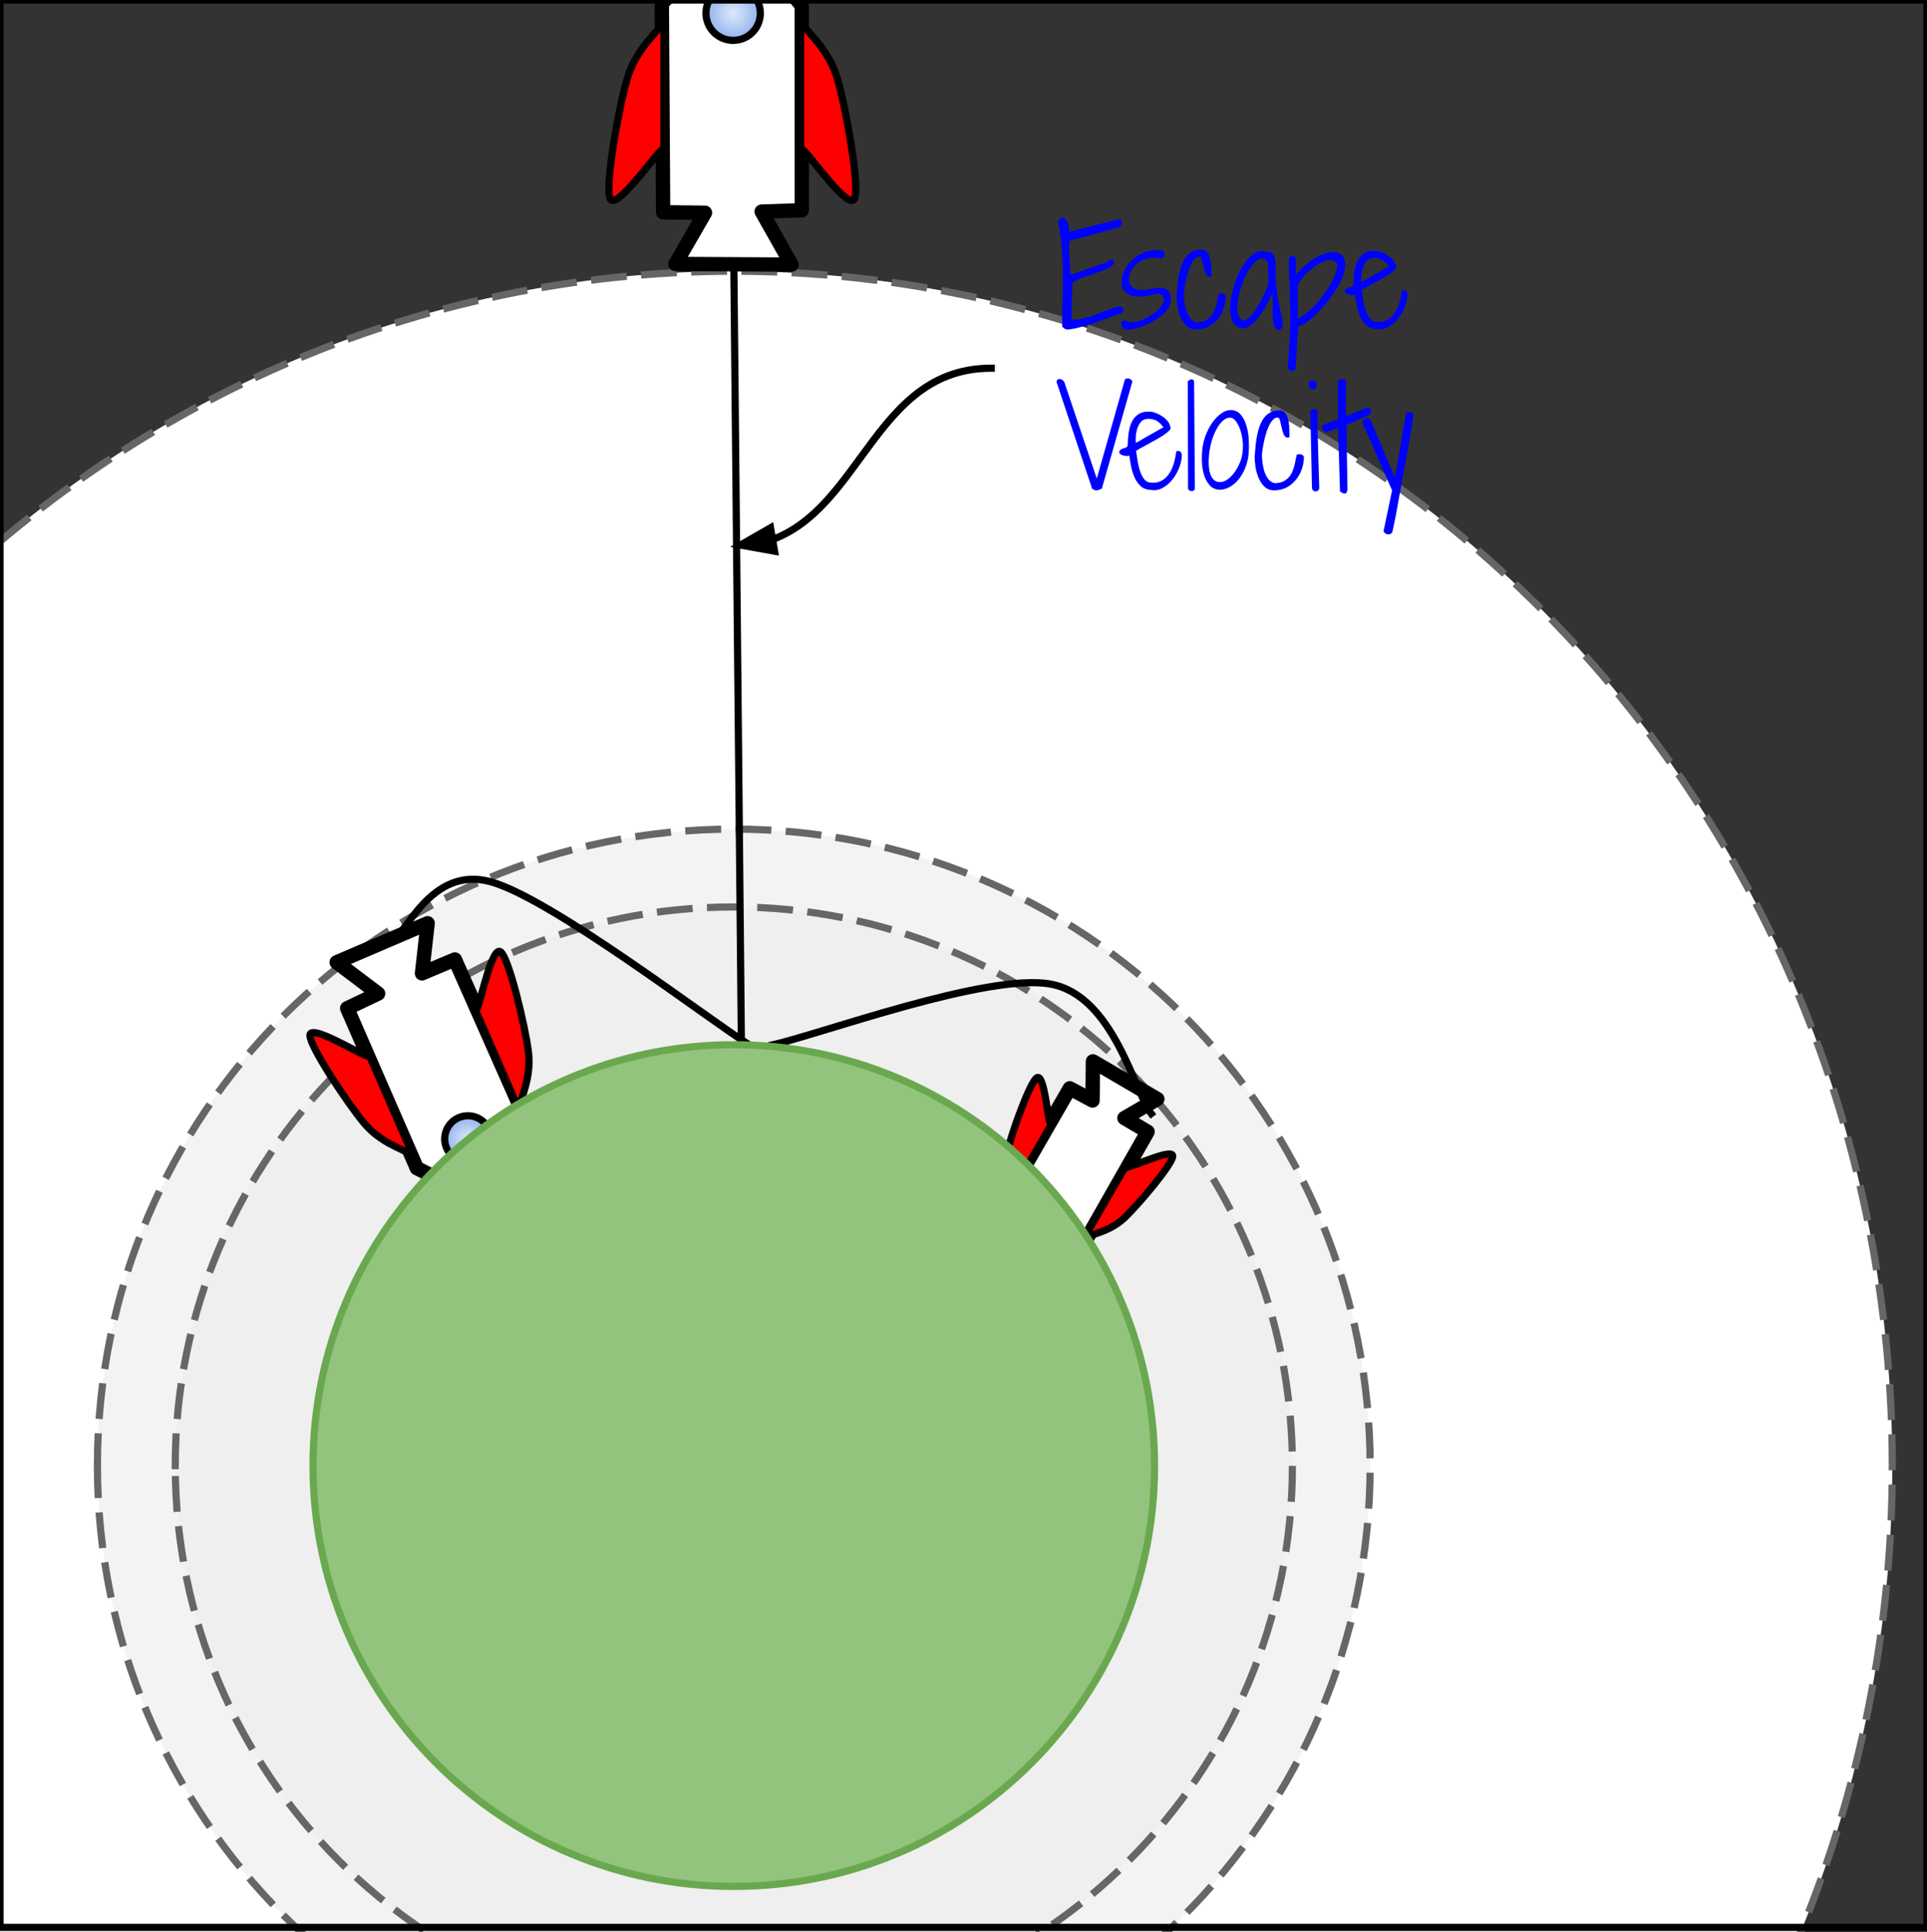 <svg version="1.1" viewBox="0.0 0.0 268.438 269.126" fill="none" stroke="none" stroke-linecap="square" stroke-miterlimit="10" xmlns:xlink="http://www.w3.org/1999/xlink" xmlns="http://www.w3.org/2000/svg"><rect x="0.0" y="0.0" width="268.438" height="269.126" fill="#333333" stroke="none"/><clipPath id="p.0"><path d="m0 0l268.438 0l0 269.126l-268.438 0l0 -269.126z" clip-rule="nonzero"/></clipPath><g clip-path="url(#p.0)"><path fill="#000000" fill-opacity="0.0" d="m0 0l268.438 0l0 269.126l-268.438 0z" fill-rule="evenodd"/><path fill="#ffffff" d="m-59.136 204.137l0 0c0 -91.879 72.248 -166.362 161.37 -166.362l0 0c42.798 0 83.843 17.527 114.106 48.726c30.263 31.199 47.264 73.514 47.264 117.636l0 0c0 91.879 -72.248 166.362 -161.37 166.362l0 0c-89.122 0 -161.37 -74.483 -161.37 -166.362z" fill-rule="evenodd"/><path stroke="#666666" stroke-width="1.0" stroke-linejoin="round" stroke-linecap="butt" stroke-dasharray="4.0,3.0" d="m-59.136 204.137l0 0c0 -91.879 72.248 -166.362 161.37 -166.362l0 0c42.798 0 83.843 17.527 114.106 48.726c30.263 31.199 47.264 73.514 47.264 117.636l0 0c0 91.879 -72.248 166.362 -161.37 166.362l0 0c-89.122 0 -161.37 -74.483 -161.37 -166.362z" fill-rule="evenodd"/><path fill="#f3f3f3" d="m13.573 204.122l0 0c0 -48.958 39.688 -88.646 88.646 -88.646l0 0c23.51 0 46.058 9.339 62.682 25.964c16.624 16.624 25.964 39.172 25.964 62.682l0 0c0 48.958 -39.688 88.646 -88.646 88.646l0 0c-48.958 0 -88.646 -39.688 -88.646 -88.646z" fill-rule="evenodd"/><path stroke="#666666" stroke-width="1.0" stroke-linejoin="round" stroke-linecap="butt" stroke-dasharray="4.0,3.0" d="m13.573 204.122l0 0c0 -48.958 39.688 -88.646 88.646 -88.646l0 0c23.51 0 46.058 9.339 62.682 25.964c16.624 16.624 25.964 39.172 25.964 62.682l0 0c0 48.958 -39.688 88.646 -88.646 88.646l0 0c-48.958 0 -88.646 -39.688 -88.646 -88.646z" fill-rule="evenodd"/><path fill="#efefef" d="m24.415 204.129l0 0c0 -42.974 34.837 -77.811 77.811 -77.811l0 0c20.637 0 40.428 8.198 55.021 22.79c14.592 14.592 22.79 34.384 22.79 55.021l0 0c0 42.974 -34.837 77.811 -77.811 77.811l0 0c-42.974 0 -77.811 -34.837 -77.811 -77.811z" fill-rule="evenodd"/><path stroke="#666666" stroke-width="1.0" stroke-linejoin="round" stroke-linecap="butt" stroke-dasharray="4.0,3.0" d="m24.415 204.129l0 0c0 -42.974 34.837 -77.811 77.811 -77.811l0 0c20.637 0 40.428 8.198 55.021 22.79c14.592 14.592 22.79 34.384 22.79 55.021l0 0c0 42.974 -34.837 77.811 -77.811 77.811l0 0c-42.974 0 -77.811 -34.837 -77.811 -77.811z" fill-rule="evenodd"/><path fill="#ffffff" d="m159.865 157.627l-9.233 16.229l-9.167 2.995l-1.589 -9.415l9.146 -15.858l3.173 1.693l0.054 -5.448l8.973 5.248l-4.583 2.646z" fill-rule="evenodd"/><path stroke="#000000" stroke-width="2.0" stroke-linejoin="round" stroke-linecap="butt" d="m159.865 157.627l-9.233 16.229l-9.167 2.995l-1.589 -9.415l9.146 -15.858l3.173 1.693l0.054 -5.448l8.973 5.248l-4.583 2.646z" fill-rule="evenodd"/><defs><radialGradient id="p.1" gradientUnits="userSpaceOnUse" gradientTransform="matrix(-1.727 -0.997 0.997 -1.727 0.0 0.0)" spreadMethod="pad" cx="-105.816" cy="-37.304" fx="-105.816" fy="-37.304" r="1.727"><stop offset="0.0" stop-color="#dfe9fb"/><stop offset="1.0" stop-color="#6e9be7"/></radialGradient></defs><path fill="url(#p.1)" d="m147.636 171.141l0 0c-0.672 1.165 -2.161 1.563 -3.326 0.891l0 0c-0.559 -0.323 -0.967 -0.855 -1.135 -1.479c-0.167 -0.624 -0.08 -1.288 0.243 -1.848l0 0c0.672 -1.165 2.161 -1.563 3.326 -0.891l0 0c1.165 0.672 1.564 2.162 0.892 3.326z" fill-rule="evenodd"/><path stroke="#000000" stroke-width="1.0" stroke-linejoin="round" stroke-linecap="butt" d="m147.636 171.141l0 0c-0.672 1.165 -2.161 1.563 -3.326 0.891l0 0c-0.559 -0.323 -0.967 -0.855 -1.135 -1.479c-0.167 -0.624 -0.08 -1.288 0.243 -1.848l0 0c0.672 -1.165 2.161 -1.563 3.326 -0.891l0 0c1.165 0.672 1.564 2.162 0.892 3.326z" fill-rule="evenodd"/><path fill="#ff0000" d="m151.745 172.181c0.825 -0.436 3.016 -0.763 4.953 -2.618c1.937 -1.855 6.561 -7.332 6.668 -8.511c0.107 -1.179 -5.022 1.198 -6.027 1.437" fill-rule="evenodd"/><path stroke="#000000" stroke-width="1.0" stroke-linejoin="round" stroke-linecap="butt" d="m151.745 172.181c0.825 -0.436 3.016 -0.763 4.953 -2.618c1.937 -1.855 6.561 -7.332 6.668 -8.511c0.107 -1.179 -5.022 1.198 -6.027 1.437" fill-rule="evenodd"/><path fill="#ff0000" d="m140.597 165.744c-0.035 -0.933 -0.847 -2.994 -0.21 -5.599c0.637 -2.605 3.067 -9.349 4.034 -10.031c0.967 -0.682 1.475 4.949 1.77 5.939" fill-rule="evenodd"/><path stroke="#000000" stroke-width="1.0" stroke-linejoin="round" stroke-linecap="butt" d="m140.597 165.744c-0.035 -0.933 -0.847 -2.994 -0.21 -5.599c0.637 -2.605 3.067 -9.349 4.034 -10.031c0.967 -0.682 1.475 4.949 1.77 5.939" fill-rule="evenodd"/><path fill="#ffffff" d="m92.374 29.566l-0.18 -29.059l10.025 -11.17l9.465 11.454l0.009 28.492l-5.593 0.188l4.165 7.385l-16.177 -0.09l4.118 -7.133z" fill-rule="evenodd"/><path stroke="#000000" stroke-width="2.0" stroke-linejoin="round" stroke-linecap="butt" d="m92.374 29.566l-0.18 -29.059l10.025 -11.17l9.465 11.454l0.009 28.492l-5.593 0.188l4.165 7.385l-16.177 -0.09l4.118 -7.133z" fill-rule="evenodd"/><defs><radialGradient id="p.2" gradientUnits="userSpaceOnUse" gradientTransform="matrix(2.315 0.0 0.0 2.315 0.0 0.0)" spreadMethod="pad" cx="44.12" cy="0.793" fx="44.12" fy="0.793" r="2.315"><stop offset="0.0" stop-color="#dfe9fb"/><stop offset="1.0" stop-color="#6e9be7"/></radialGradient></defs><path fill="url(#p.2)" d="m98.342 1.835l0 0c0 -2.093 1.696 -3.789 3.789 -3.789l0 0c1.005 0 1.969 0.399 2.679 1.11c0.711 0.711 1.11 1.674 1.11 2.679l0 0c0 2.093 -1.696 3.789 -3.789 3.789l0 0c-2.093 0 -3.789 -1.696 -3.789 -3.789z" fill-rule="evenodd"/><path stroke="#000000" stroke-width="1.0" stroke-linejoin="round" stroke-linecap="butt" d="m98.342 1.835l0 0c0 -2.093 1.696 -3.789 3.789 -3.789l0 0c1.005 0 1.969 0.399 2.679 1.11c0.711 0.711 1.11 1.674 1.11 2.679l0 0c0 2.093 -1.696 3.789 -3.789 3.789l0 0c-2.093 0 -3.789 -1.696 -3.789 -3.789z" fill-rule="evenodd"/><path fill="#ff0000" d="m91.996 3.631c-0.773 1.23 -3.471 3.376 -4.639 7.383c-1.168 4.007 -3.139 14.988 -2.366 16.66c0.773 1.672 5.838 -5.523 7.005 -6.627" fill-rule="evenodd"/><path stroke="#000000" stroke-width="1.0" stroke-linejoin="round" stroke-linecap="butt" d="m91.996 3.631c-0.773 1.23 -3.471 3.376 -4.639 7.383c-1.168 4.007 -3.139 14.988 -2.366 16.66c0.773 1.672 5.838 -5.523 7.005 -6.627" fill-rule="evenodd"/><path fill="#ff0000" d="m112.029 3.631c0.773 1.23 3.471 3.376 4.639 7.383c1.167 4.007 3.139 14.988 2.366 16.66c-0.773 1.672 -5.838 -5.523 -7.005 -6.627" fill-rule="evenodd"/><path stroke="#000000" stroke-width="1.0" stroke-linejoin="round" stroke-linecap="butt" d="m112.029 3.631c0.773 1.23 3.471 3.376 4.639 7.383c1.167 4.007 3.139 14.988 2.366 16.66c-0.773 1.672 -5.838 -5.523 -7.005 -6.627" fill-rule="evenodd"/><path fill="#000000" fill-opacity="0.0" d="m107.591 145.526c6.458 -1.411 29.955 -10.063 38.751 -8.467c8.796 1.596 11.689 15.035 14.026 18.042" fill-rule="evenodd"/><path stroke="#000000" stroke-width="1.0" stroke-linejoin="round" stroke-linecap="butt" d="m107.591 145.526c6.458 -1.411 29.955 -10.063 38.751 -8.467c8.796 1.596 11.689 15.035 14.026 18.042" fill-rule="evenodd"/><path fill="#000000" fill-opacity="0.0" d="m138.084 18.966l129.606 0l0 64.63l-129.606 0z" fill-rule="evenodd"/><path fill="#0000ff" d="m147.959 45.48q0 -1.75 0.062 -3.562q0.062 -1.828 0.047 -3.672q0 -1.844 -0.156 -3.672q-0.141 -1.828 -0.531 -3.578q0 -0.078 0.062 -0.219q0.078 -0.141 0.188 -0.25q0.109 -0.109 0.234 -0.172q0.141 -0.062 0.297 -0.016q0.234 0.094 0.391 0.359q0.156 0.266 0.234 0.578q0.078 0.312 0.109 0.594q0.031 0.281 0.031 0.406l7.016 -1.75q0.156 0.031 0.25 0.188q0.109 0.156 0.094 0.359q0 0.188 -0.125 0.375q-0.109 0.172 -0.344 0.25l-6.906 1.875q0 1.188 0.062 2.359q0.062 1.156 0.156 2.359l5.062 -1.766q0 0 0.109 -0.109q0.109 -0.109 0.266 -0.188q0.156 -0.078 0.328 -0.047q0.172 0.016 0.328 0.266q0 0.359 -0.438 0.672q-0.438 0.297 -1.094 0.547q-0.641 0.25 -1.391 0.484q-0.75 0.234 -1.406 0.469q-0.641 0.234 -1.078 0.484q-0.438 0.234 -0.438 0.516l-0.125 4.797q0.266 0.156 0.781 0.094q0.531 -0.062 1.156 -0.234q0.641 -0.188 1.344 -0.453q0.719 -0.266 1.375 -0.5q0.656 -0.25 1.203 -0.422q0.562 -0.188 0.922 -0.203q0.156 0.016 0.281 0.125q0.125 0.094 0.172 0.219q0.062 0.125 0.016 0.266q-0.047 0.141 -0.234 0.234q-0.719 0.297 -1.719 0.688q-1.0 0.375 -2.062 0.734q-1.062 0.359 -2.078 0.625q-1.0 0.266 -1.688 0.312q-0.25 -0.031 -0.406 -0.109q-0.156 -0.094 -0.359 -0.312zm8.713 -0.906q0.344 0.281 0.844 0.297q0.5 0.016 1.047 -0.141q0.562 -0.156 1.141 -0.453q0.578 -0.297 1.047 -0.656q0.484 -0.375 0.844 -0.781q0.359 -0.422 0.484 -0.781q0.125 -0.375 -0.031 -0.688q-0.141 -0.312 -0.641 -0.5q-0.938 0.219 -1.875 0.359q-0.922 0.125 -1.656 0q-0.734 -0.141 -1.188 -0.609q-0.453 -0.469 -0.422 -1.453q0.047 -0.953 0.516 -1.781q0.469 -0.828 1.188 -1.406q0.719 -0.594 1.594 -0.891q0.891 -0.312 1.797 -0.266q0.188 0.016 0.344 0.031q0.156 0.016 0.281 0.078q0.125 0.047 0.188 0.156q0.062 0.109 0.047 0.328q-0.016 0.266 -0.203 0.438q-0.172 0.156 -0.484 0.125q-1.078 -0.219 -1.938 0.094q-0.844 0.297 -1.422 0.859q-0.562 0.547 -0.797 1.25q-0.234 0.688 -0.078 1.25q0.359 0.656 0.906 0.828q0.562 0.172 1.188 0.125q0.625 -0.062 1.281 -0.188q0.656 -0.141 1.188 -0.094q0.531 0.047 0.875 0.406q0.344 0.344 0.375 1.297q-0.016 0.594 -0.406 1.156q-0.375 0.547 -0.969 1.031q-0.594 0.484 -1.328 0.875q-0.719 0.391 -1.438 0.656q-0.719 0.25 -1.344 0.344q-0.625 0.094 -1.016 -0.016q-0.422 -0.375 -0.438 -0.719q-0.016 -0.359 0.5 -0.562zm7.23 -3.359q0.047 -0.734 0.125 -1.5q0.078 -0.766 0.219 -1.484q0.141 -0.719 0.375 -1.359q0.25 -0.641 0.609 -1.109q0.375 -0.484 0.906 -0.75q0.547 -0.281 1.297 -0.25q0.516 0 0.781 0.422q0.281 0.422 0.391 1.031q0.125 0.594 0.125 1.234q0.016 0.641 0.016 1.047q-0.281 0.109 -0.469 0q-0.188 -0.109 -0.312 -0.359q-0.109 -0.25 -0.203 -0.578q-0.094 -0.328 -0.156 -0.656q-0.062 -0.328 -0.141 -0.609q-0.078 -0.297 -0.188 -0.484q-0.328 -0.141 -0.641 0.094q-0.312 0.234 -0.578 0.688q-0.25 0.438 -0.469 1.062q-0.203 0.625 -0.344 1.25q-0.141 0.625 -0.234 1.219q-0.094 0.578 -0.094 0.969q0.016 0.547 0.109 1.188q0.094 0.625 0.297 1.172q0.203 0.547 0.531 0.938q0.328 0.391 0.828 0.5q0.703 0 1.172 -0.219q0.484 -0.234 0.797 -0.594q0.328 -0.359 0.5 -0.797q0.188 -0.438 0.297 -0.875q0.109 -0.453 0.172 -0.844q0.078 -0.391 0.141 -0.641q0.484 -0.125 0.734 0.016q0.266 0.141 0.266 0.344q0 0.844 -0.297 1.672q-0.281 0.828 -0.828 1.484q-0.531 0.656 -1.297 1.062q-0.766 0.391 -1.719 0.391q-0.828 0 -1.359 -0.516q-0.531 -0.516 -0.828 -1.25q-0.297 -0.734 -0.422 -1.531q-0.109 -0.797 -0.109 -1.375zm13.793 4.484q-0.266 -0.375 -0.328 -0.984q-0.062 -0.625 -0.078 -1.312q0 -0.688 0 -1.344q0.016 -0.672 -0.094 -1.141q-0.859 1.875 -1.609 2.922q-0.75 1.047 -1.391 1.5q-0.625 0.438 -1.141 0.391q-0.5 -0.047 -0.859 -0.359q-0.359 -0.328 -0.562 -0.781q-0.188 -0.469 -0.203 -0.891q-0.141 -0.688 -0.016 -1.656q0.125 -0.984 0.422 -2.016q0.297 -1.047 0.766 -2.031q0.469 -1.0 1.047 -1.719q0.594 -0.734 1.266 -1.094q0.688 -0.359 1.406 -0.125q0.375 -0.031 0.609 0.031q0.25 0.062 0.406 0.266q0.172 0.203 0.234 0.562q0.078 0.344 0.125 0.891q-0.047 1.766 0.094 3.016q0.141 1.234 0.312 2.188q0.188 0.938 0.359 1.703q0.172 0.766 0.219 1.594q0 0.281 -0.156 0.438q-0.141 0.156 -0.328 0.203q-0.172 0.047 -0.328 -0.031q-0.156 -0.062 -0.172 -0.219zm-1.062 -9.188q-0.438 -0.594 -0.953 -0.5q-0.5 0.094 -1.0 0.641q-0.5 0.531 -0.969 1.391q-0.453 0.859 -0.781 1.844q-0.328 0.984 -0.484 1.969q-0.141 0.969 -0.062 1.719q0.266 0.812 0.625 0.984q0.359 0.156 0.781 -0.125q0.422 -0.281 0.859 -0.891q0.438 -0.625 0.828 -1.344q0.406 -0.719 0.719 -1.438q0.328 -0.719 0.531 -1.219l-0.094 -3.031zm2.766 14.766q0.172 -2.25 0.234 -3.75q0.078 -1.5 0.109 -2.562q0.031 -1.062 0 -1.875q-0.016 -0.828 -0.047 -1.75q-0.031 -0.922 -0.078 -2.109q-0.047 -1.203 -0.094 -3.016q0.047 -0.203 0.156 -0.359q0.109 -0.156 0.234 -0.219q0.141 -0.062 0.297 0.016q0.172 0.062 0.344 0.328l-0.062 2.359q0.625 -0.797 1.391 -1.453q0.781 -0.656 1.562 -1.078q0.797 -0.438 1.547 -0.609q0.75 -0.172 1.297 -0.016q0.562 0.141 0.859 0.641q0.312 0.5 0.219 1.406q-0.078 0.797 -0.5 1.719q-0.406 0.922 -1.031 1.828q-0.609 0.906 -1.344 1.75q-0.719 0.828 -1.406 1.469q-0.688 0.641 -1.281 1.031q-0.594 0.391 -0.938 0.391q-0.031 0.25 -0.062 0.703q-0.031 0.469 -0.078 1.062q-0.031 0.594 -0.078 1.234q-0.047 0.641 -0.078 1.219q-0.031 0.594 -0.078 1.062q-0.031 0.469 -0.031 0.703q-0.094 0.094 -0.219 0.156q-0.125 0.078 -0.281 0.094q-0.141 0.031 -0.297 -0.062q-0.141 -0.078 -0.266 -0.312zm1.375 -6.906q0.594 -0.234 1.438 -0.953q0.844 -0.719 1.672 -1.719q0.828 -1.016 1.5 -2.219q0.672 -1.203 0.938 -2.391q-0.109 -0.578 -0.5 -0.766q-0.375 -0.188 -0.891 -0.078q-0.516 0.094 -1.141 0.453q-0.609 0.344 -1.188 0.828q-0.578 0.484 -1.078 1.078q-0.484 0.578 -0.75 1.141l0 4.625zm7.959 -3.344q-0.125 0.109 -0.453 0.078q-0.312 -0.031 -0.578 -0.141q-0.266 -0.109 -0.344 -0.297q-0.094 -0.188 0.203 -0.453q0.125 -0.109 0.281 -0.141q0.156 -0.047 0.312 -0.094q0.156 -0.047 0.25 -0.141q0.109 -0.094 0.125 -0.297q0.016 -0.812 0.125 -1.672q0.125 -0.859 0.453 -1.531q0.328 -0.672 0.938 -1.062q0.625 -0.406 1.625 -0.328q0.359 0 0.812 0.188q0.453 0.172 0.875 0.453q0.422 0.281 0.734 0.672q0.312 0.391 0.375 0.844q0.125 0.188 -0.156 0.469q-0.266 0.266 -0.766 0.609q-0.484 0.328 -1.109 0.672q-0.609 0.344 -1.188 0.656q-0.562 0.312 -1.0 0.547q-0.438 0.234 -0.562 0.328q0.109 0.703 0.234 1.5q0.125 0.781 0.359 1.438q0.234 0.656 0.594 1.078q0.359 0.422 0.906 0.422q0.797 0.062 1.359 -0.219q0.578 -0.297 0.953 -0.766q0.391 -0.484 0.625 -1.047q0.234 -0.562 0.344 -1.078q0.125 -0.516 0.172 -0.859q0.047 -0.359 0.078 -0.391q0.203 -0.109 0.453 -0.016q0.25 0.094 0.297 0.531q0.016 0.719 -0.312 1.625q-0.328 0.906 -0.906 1.672q-0.578 0.766 -1.375 1.234q-0.781 0.469 -1.672 0.328q-0.938 -0.031 -1.484 -0.547q-0.547 -0.516 -0.859 -1.25q-0.312 -0.75 -0.469 -1.562q-0.141 -0.828 -0.25 -1.453zm4.766 -3.922q-0.578 -0.797 -1.188 -1.016q-0.594 -0.219 -1.234 -0.125q-0.375 0.047 -0.672 0.344q-0.281 0.297 -0.469 0.766q-0.188 0.469 -0.266 1.047q-0.062 0.562 -0.016 1.172l3.844 -2.188z" fill-rule="nonzero"/><path fill="#0000ff" d="m147.209 53.286q-0.047 -0.234 0.062 -0.359q0.125 -0.141 0.297 -0.141q0.188 -0.016 0.391 0.109q0.203 0.125 0.328 0.391l4.5 13.375l3.891 -13.719q0.062 -0.172 0.234 -0.219q0.172 -0.047 0.344 0q0.188 0.047 0.328 0.188q0.156 0.125 0.141 0.297l-4.234 14.844q-0.516 0.266 -0.828 0.234q-0.312 -0.047 -0.531 -0.234l-4.922 -14.766l0 0zm10.095 10.141q-0.125 0.109 -0.453 0.078q-0.312 -0.031 -0.578 -0.141q-0.266 -0.109 -0.344 -0.297q-0.094 -0.188 0.203 -0.453q0.125 -0.109 0.281 -0.141q0.156 -0.047 0.312 -0.094q0.156 -0.047 0.25 -0.141q0.109 -0.094 0.125 -0.297q0.016 -0.812 0.125 -1.672q0.125 -0.859 0.453 -1.531q0.328 -0.672 0.938 -1.062q0.625 -0.406 1.625 -0.328q0.359 0 0.812 0.188q0.453 0.172 0.875 0.453q0.422 0.281 0.734 0.672q0.312 0.391 0.375 0.844q0.125 0.188 -0.156 0.469q-0.266 0.266 -0.766 0.609q-0.484 0.328 -1.109 0.672q-0.609 0.344 -1.188 0.656q-0.562 0.312 -1.0 0.547q-0.438 0.234 -0.562 0.328q0.109 0.703 0.234 1.5q0.125 0.781 0.359 1.438q0.234 0.656 0.594 1.078q0.359 0.422 0.906 0.422q0.797 0.062 1.359 -0.219q0.578 -0.297 0.953 -0.766q0.391 -0.484 0.625 -1.047q0.234 -0.562 0.344 -1.078q0.125 -0.516 0.172 -0.859q0.047 -0.359 0.078 -0.391q0.203 -0.109 0.453 -0.016q0.25 0.094 0.297 0.531q0.016 0.719 -0.312 1.625q-0.328 0.906 -0.906 1.672q-0.578 0.766 -1.375 1.234q-0.781 0.469 -1.672 0.328q-0.938 -0.031 -1.484 -0.547q-0.547 -0.516 -0.859 -1.25q-0.312 -0.75 -0.469 -1.562q-0.141 -0.828 -0.25 -1.453zm4.766 -3.922q-0.578 -0.797 -1.188 -1.016q-0.594 -0.219 -1.234 -0.125q-0.375 0.047 -0.672 0.344q-0.281 0.297 -0.469 0.766q-0.188 0.469 -0.266 1.047q-0.062 0.562 -0.016 1.172l3.844 -2.188zm3.396 -6.406q0.109 -0.078 0.219 -0.156q0.125 -0.094 0.25 -0.109q0.125 -0.031 0.219 0.031q0.109 0.047 0.188 0.234l0.109 15.031q-0.094 0.172 -0.25 0.234q-0.141 0.062 -0.281 0.031q-0.141 -0.016 -0.266 -0.109q-0.109 -0.094 -0.156 -0.219l-0.031 -14.969zm4.298 15.109q-0.734 -0.078 -1.203 -0.562q-0.453 -0.5 -0.734 -1.203q-0.266 -0.719 -0.359 -1.562q-0.078 -0.859 -0.031 -1.672q0.047 -1.266 0.453 -2.406q0.422 -1.156 1.031 -2.0q0.609 -0.844 1.344 -1.312q0.734 -0.469 1.453 -0.359q0.75 0.109 1.203 0.719q0.469 0.594 0.719 1.469q0.266 0.875 0.312 1.906q0.062 1.031 -0.016 1.984q-0.094 1.062 -0.484 2.0q-0.375 0.922 -0.953 1.609q-0.562 0.672 -1.281 1.047q-0.719 0.375 -1.453 0.344zm1.766 -10.031q-0.594 -0.078 -1.125 0.375q-0.516 0.438 -0.922 1.188q-0.406 0.734 -0.688 1.672q-0.266 0.938 -0.359 1.844q-0.078 0.656 -0.062 1.359q0.031 0.688 0.172 1.25q0.156 0.562 0.5 0.922q0.344 0.359 0.906 0.359q0.453 0.016 0.953 -0.312q0.5 -0.328 0.938 -0.875q0.438 -0.562 0.766 -1.266q0.344 -0.719 0.453 -1.469q0.125 -0.781 0.062 -1.609q-0.062 -0.828 -0.281 -1.531q-0.203 -0.719 -0.547 -1.234q-0.328 -0.531 -0.766 -0.672zm3.249 5.438q0.047 -0.734 0.125 -1.5q0.078 -0.766 0.219 -1.484q0.141 -0.719 0.375 -1.359q0.25 -0.641 0.609 -1.109q0.375 -0.484 0.906 -0.75q0.547 -0.281 1.297 -0.25q0.516 0 0.781 0.422q0.281 0.422 0.391 1.031q0.125 0.594 0.125 1.234q0.016 0.641 0.016 1.047q-0.281 0.109 -0.469 0q-0.188 -0.109 -0.312 -0.359q-0.109 -0.25 -0.203 -0.578q-0.094 -0.328 -0.156 -0.656q-0.062 -0.328 -0.141 -0.609q-0.078 -0.297 -0.188 -0.484q-0.328 -0.141 -0.641 0.094q-0.312 0.234 -0.578 0.688q-0.25 0.438 -0.469 1.062q-0.203 0.625 -0.344 1.25q-0.141 0.625 -0.234 1.219q-0.094 0.578 -0.094 0.969q0.016 0.547 0.109 1.188q0.094 0.625 0.297 1.172q0.203 0.547 0.531 0.938q0.328 0.391 0.828 0.5q0.703 0 1.172 -0.219q0.484 -0.234 0.797 -0.594q0.328 -0.359 0.5 -0.797q0.188 -0.438 0.297 -0.875q0.109 -0.453 0.172 -0.844q0.078 -0.391 0.141 -0.641q0.484 -0.125 0.734 0.016q0.266 0.141 0.266 0.344q0 0.844 -0.297 1.672q-0.281 0.828 -0.828 1.484q-0.531 0.656 -1.297 1.062q-0.766 0.391 -1.719 0.391q-0.828 0 -1.359 -0.516q-0.531 -0.516 -0.828 -1.25q-0.297 -0.734 -0.422 -1.531q-0.109 -0.797 -0.109 -1.375zm7.746 -6.516q0.109 -0.047 0.25 -0.078q0.141 -0.047 0.281 -0.047q0.141 0 0.266 0.062q0.125 0.047 0.203 0.188q0 1.188 0.016 2.562q0.031 1.375 0.078 2.797q0.047 1.406 0.078 2.781q0.047 1.359 0.078 2.516q0.016 0.281 -0.156 0.422q-0.156 0.141 -0.344 0.141q-0.188 0 -0.359 -0.141q-0.156 -0.125 -0.156 -0.422l-0.234 -10.781zm-0.219 -3.719q0 -0.234 0.156 -0.312q0.172 -0.078 0.359 -0.078q0.406 0 0.5 0.266q0.109 0.25 0.109 0.609q-0.109 0.219 -0.297 0.312q-0.172 0.078 -0.375 0.031q-0.188 -0.062 -0.328 -0.25q-0.125 -0.203 -0.125 -0.578zm4.095 6.25l-1.672 0.562q-0.203 -0.047 -0.344 -0.188q-0.141 -0.156 -0.188 -0.312q-0.062 -0.172 -0.031 -0.312q0.031 -0.156 0.156 -0.219l2.078 -0.781l-0.031 -5.156q0.047 -0.234 0.219 -0.344q0.188 -0.109 0.375 -0.094q0.203 0 0.359 0.125q0.172 0.109 0.219 0.297q-0.031 0.562 -0.047 1.188q-0.016 0.625 -0.031 1.266q0 0.625 0.016 1.219q0.016 0.578 0.062 1.078l2.828 -1.156q0.25 -0.062 0.391 0.062q0.156 0.109 0.203 0.297q0.047 0.188 -0.031 0.375q-0.062 0.188 -0.25 0.25l-3.141 1.422q0 0.188 0.016 0.875q0.031 0.672 0.047 1.609q0.016 0.922 0.031 1.984q0.016 1.062 0.031 2.0q0.016 0.922 0.016 1.609q0.016 0.672 0.016 0.859q-0.047 0.594 -0.359 0.594q-0.297 0 -0.672 -0.297l-0.266 -8.812zm7.518 8.672l-4.016 -9.156q-0.156 -0.219 -0.078 -0.438q0.078 -0.234 0.25 -0.359q0.188 -0.141 0.422 -0.109q0.25 0.031 0.453 0.297l3.359 8.016l1.578 -9.047q0.109 -0.062 0.266 -0.094q0.156 -0.031 0.312 -0.016q0.156 0.016 0.281 0.109q0.125 0.094 0.172 0.281q-0.094 0.734 -0.281 1.875q-0.188 1.125 -0.406 2.312q-0.219 1.188 -0.422 2.281q-0.203 1.078 -0.312 1.719q-0.078 0.375 -0.188 1.031q-0.109 0.641 -0.25 1.406q-0.141 0.766 -0.297 1.594q-0.141 0.828 -0.281 1.594q-0.141 0.766 -0.281 1.391q-0.125 0.641 -0.219 1.016q-0.031 0.219 -0.219 0.328q-0.188 0.109 -0.406 0.094q-0.219 -0.016 -0.406 -0.156q-0.188 -0.125 -0.203 -0.359l1.172 -5.609z" fill-rule="nonzero"/><path fill="#000000" fill-opacity="0.0" d="m102.234 37.774l1.134 117.008" fill-rule="evenodd"/><path stroke="#000000" stroke-width="1.0" stroke-linejoin="round" stroke-linecap="butt" d="m102.234 37.774l1.134 117.008" fill-rule="evenodd"/><path fill="#000000" fill-opacity="0.0" d="m104.367 145.524c-6.004 -3.786 -27.647 -20.43 -36.026 -22.717c-8.379 -2.286 -11.874 7.5 -14.249 9.0" fill-rule="evenodd"/><path stroke="#000000" stroke-width="1.0" stroke-linejoin="round" stroke-linecap="butt" d="m104.367 145.524c-6.004 -3.786 -27.647 -20.43 -36.026 -22.717c-8.379 -2.286 -11.874 7.5 -14.249 9.0" fill-rule="evenodd"/><path fill="#ffffff" d="m63.367 133.631l10.034 22.651l-4.033 12.144l-11.298 -5.73l-9.708 -22.266l4.308 -2.051l-5.77 -4.354l12.675 -5.437l-0.79 6.977z" fill-rule="evenodd"/><path stroke="#000000" stroke-width="2.0" stroke-linejoin="round" stroke-linecap="butt" d="m63.367 133.631l10.034 22.651l-4.033 12.144l-11.298 -5.73l-9.708 -22.266l4.308 -2.051l-5.77 -4.354l12.675 -5.437l-0.79 6.977z" fill-rule="evenodd"/><defs><radialGradient id="p.3" gradientUnits="userSpaceOnUse" gradientTransform="matrix(-2.047 0.891 -0.891 -2.047 0.0 0.0)" spreadMethod="pad" cx="1.608" cy="-76.81" fx="1.608" fy="-76.81" r="2.047"><stop offset="0.0" stop-color="#dfe9fb"/><stop offset="1.0" stop-color="#6e9be7"/></radialGradient></defs><path fill="url(#p.3)" d="m68.143 157.338l0 0c0.712 1.636 -0.036 3.539 -1.672 4.252l0 0c-0.785 0.342 -1.675 0.358 -2.472 0.045c-0.797 -0.313 -1.437 -0.931 -1.78 -1.716l0 0c-0.712 -1.636 0.036 -3.539 1.672 -4.252l0 0c1.636 -0.712 3.539 0.036 4.252 1.672z" fill-rule="evenodd"/><path stroke="#000000" stroke-width="1.0" stroke-linejoin="round" stroke-linecap="butt" d="m68.143 157.338l0 0c0.712 1.636 -0.036 3.539 -1.672 4.252l0 0c-0.785 0.342 -1.675 0.358 -2.472 0.045c-0.797 -0.313 -1.437 -0.931 -1.78 -1.716l0 0c-0.712 -1.636 0.036 -3.539 1.672 -4.252l0 0c1.636 -0.712 3.539 0.036 4.252 1.672z" fill-rule="evenodd"/><path fill="#ff0000" d="m72.492 153.773c0.185 -1.225 1.564 -3.82 1.112 -7.35c-0.452 -3.529 -2.649 -12.783 -3.823 -13.827c-1.174 -1.044 -2.682 6.304 -3.219 7.565" fill-rule="evenodd"/><path stroke="#000000" stroke-width="1.0" stroke-linejoin="round" stroke-linecap="butt" d="m72.492 153.773c0.185 -1.225 1.564 -3.82 1.112 -7.35c-0.452 -3.529 -2.649 -12.783 -3.823 -13.827c-1.174 -1.044 -2.682 6.304 -3.219 7.565" fill-rule="evenodd"/><path fill="#ff0000" d="m56.834 160.594c-1.023 -0.699 -3.862 -1.457 -6.139 -4.191c-2.277 -2.734 -7.557 -10.646 -7.522 -12.216c0.035 -1.57 6.443 2.329 7.731 2.795" fill-rule="evenodd"/><path stroke="#000000" stroke-width="1.0" stroke-linejoin="round" stroke-linecap="butt" d="m56.834 160.594c-1.023 -0.699 -3.862 -1.457 -6.139 -4.191c-2.277 -2.734 -7.557 -10.646 -7.522 -12.216c0.035 -1.57 6.443 2.329 7.731 2.795" fill-rule="evenodd"/><path fill="#93c47d" d="m43.605 204.122l0 0c0 -32.372 26.242 -58.614 58.614 -58.614l0 0c15.545 0 30.454 6.175 41.446 17.168c10.992 10.992 17.168 25.901 17.168 41.446l0 0c0 32.372 -26.242 58.614 -58.614 58.614l0 0c-32.372 0 -58.614 -26.242 -58.614 -58.614z" fill-rule="evenodd"/><path stroke="#6aa84f" stroke-width="1.0" stroke-linejoin="round" stroke-linecap="butt" d="m43.605 204.122l0 0c0 -32.372 26.242 -58.614 58.614 -58.614l0 0c15.545 0 30.454 6.175 41.446 17.168c10.992 10.992 17.168 25.901 17.168 41.446l0 0c0 32.372 -26.242 58.614 -58.614 58.614l0 0c-32.372 0 -58.614 -26.242 -58.614 -58.614z" fill-rule="evenodd"/><path fill="#000000" fill-opacity="0.0" d="m138.084 51.281c-9.096 0 -13.646 6.22 -18.193 12.441c-4.547 6.22 -9.092 12.441 -18.185 12.441" fill-rule="evenodd"/><path stroke="#000000" stroke-width="1.0" stroke-linejoin="round" stroke-linecap="butt" d="m138.084 51.281c-9.096 0 -13.646 6.22 -18.193 12.441c-2.274 3.11 -4.547 6.22 -7.388 8.553c-1.421 1.166 -2.983 2.138 -4.759 2.819l-0.126 0.046" fill-rule="evenodd"/><path fill="#000000" stroke="#000000" stroke-width="1.0" stroke-linecap="butt" d="m107.337 73.513l-4.19 2.401l4.753 0.854z" fill-rule="evenodd"/><path fill="#000000" fill-opacity="0.0" d="m220.184 -10.95c0 0.016 0.016 0.024 0.031 0.031c0.016 0.008 0.031 0.016 0.031 0.031" fill-rule="evenodd"/><path stroke="#000000" stroke-width="1.0" stroke-linejoin="round" stroke-linecap="butt" d="m220.184 -10.95c0 0.016 0.016 0.024 0.031 0.031c0.016 0.008 0.031 0.016 0.031 0.031" fill-rule="evenodd"/><path fill="#ffffff" d="m82.328 76.167l0 0c0 -5.349 4.336 -9.685 9.685 -9.685l0 0c2.569 0 5.032 1.02 6.848 2.837c1.816 1.816 2.837 4.28 2.837 6.848l0 0c0 5.349 -4.336 9.685 -9.685 9.685l0 0c-5.349 0 -9.685 -4.336 -9.685 -9.685z" fill-rule="evenodd"/><path fill="#000000" fill-opacity="0.0" d="m0 0l268.441 0l0 268.441l-268.441 0z" fill-rule="evenodd"/><path stroke="#000000" stroke-width="1.0" stroke-linejoin="round" stroke-linecap="butt" d="m0 0l268.441 0l0 268.441l-268.441 0z" fill-rule="evenodd"/></g></svg>